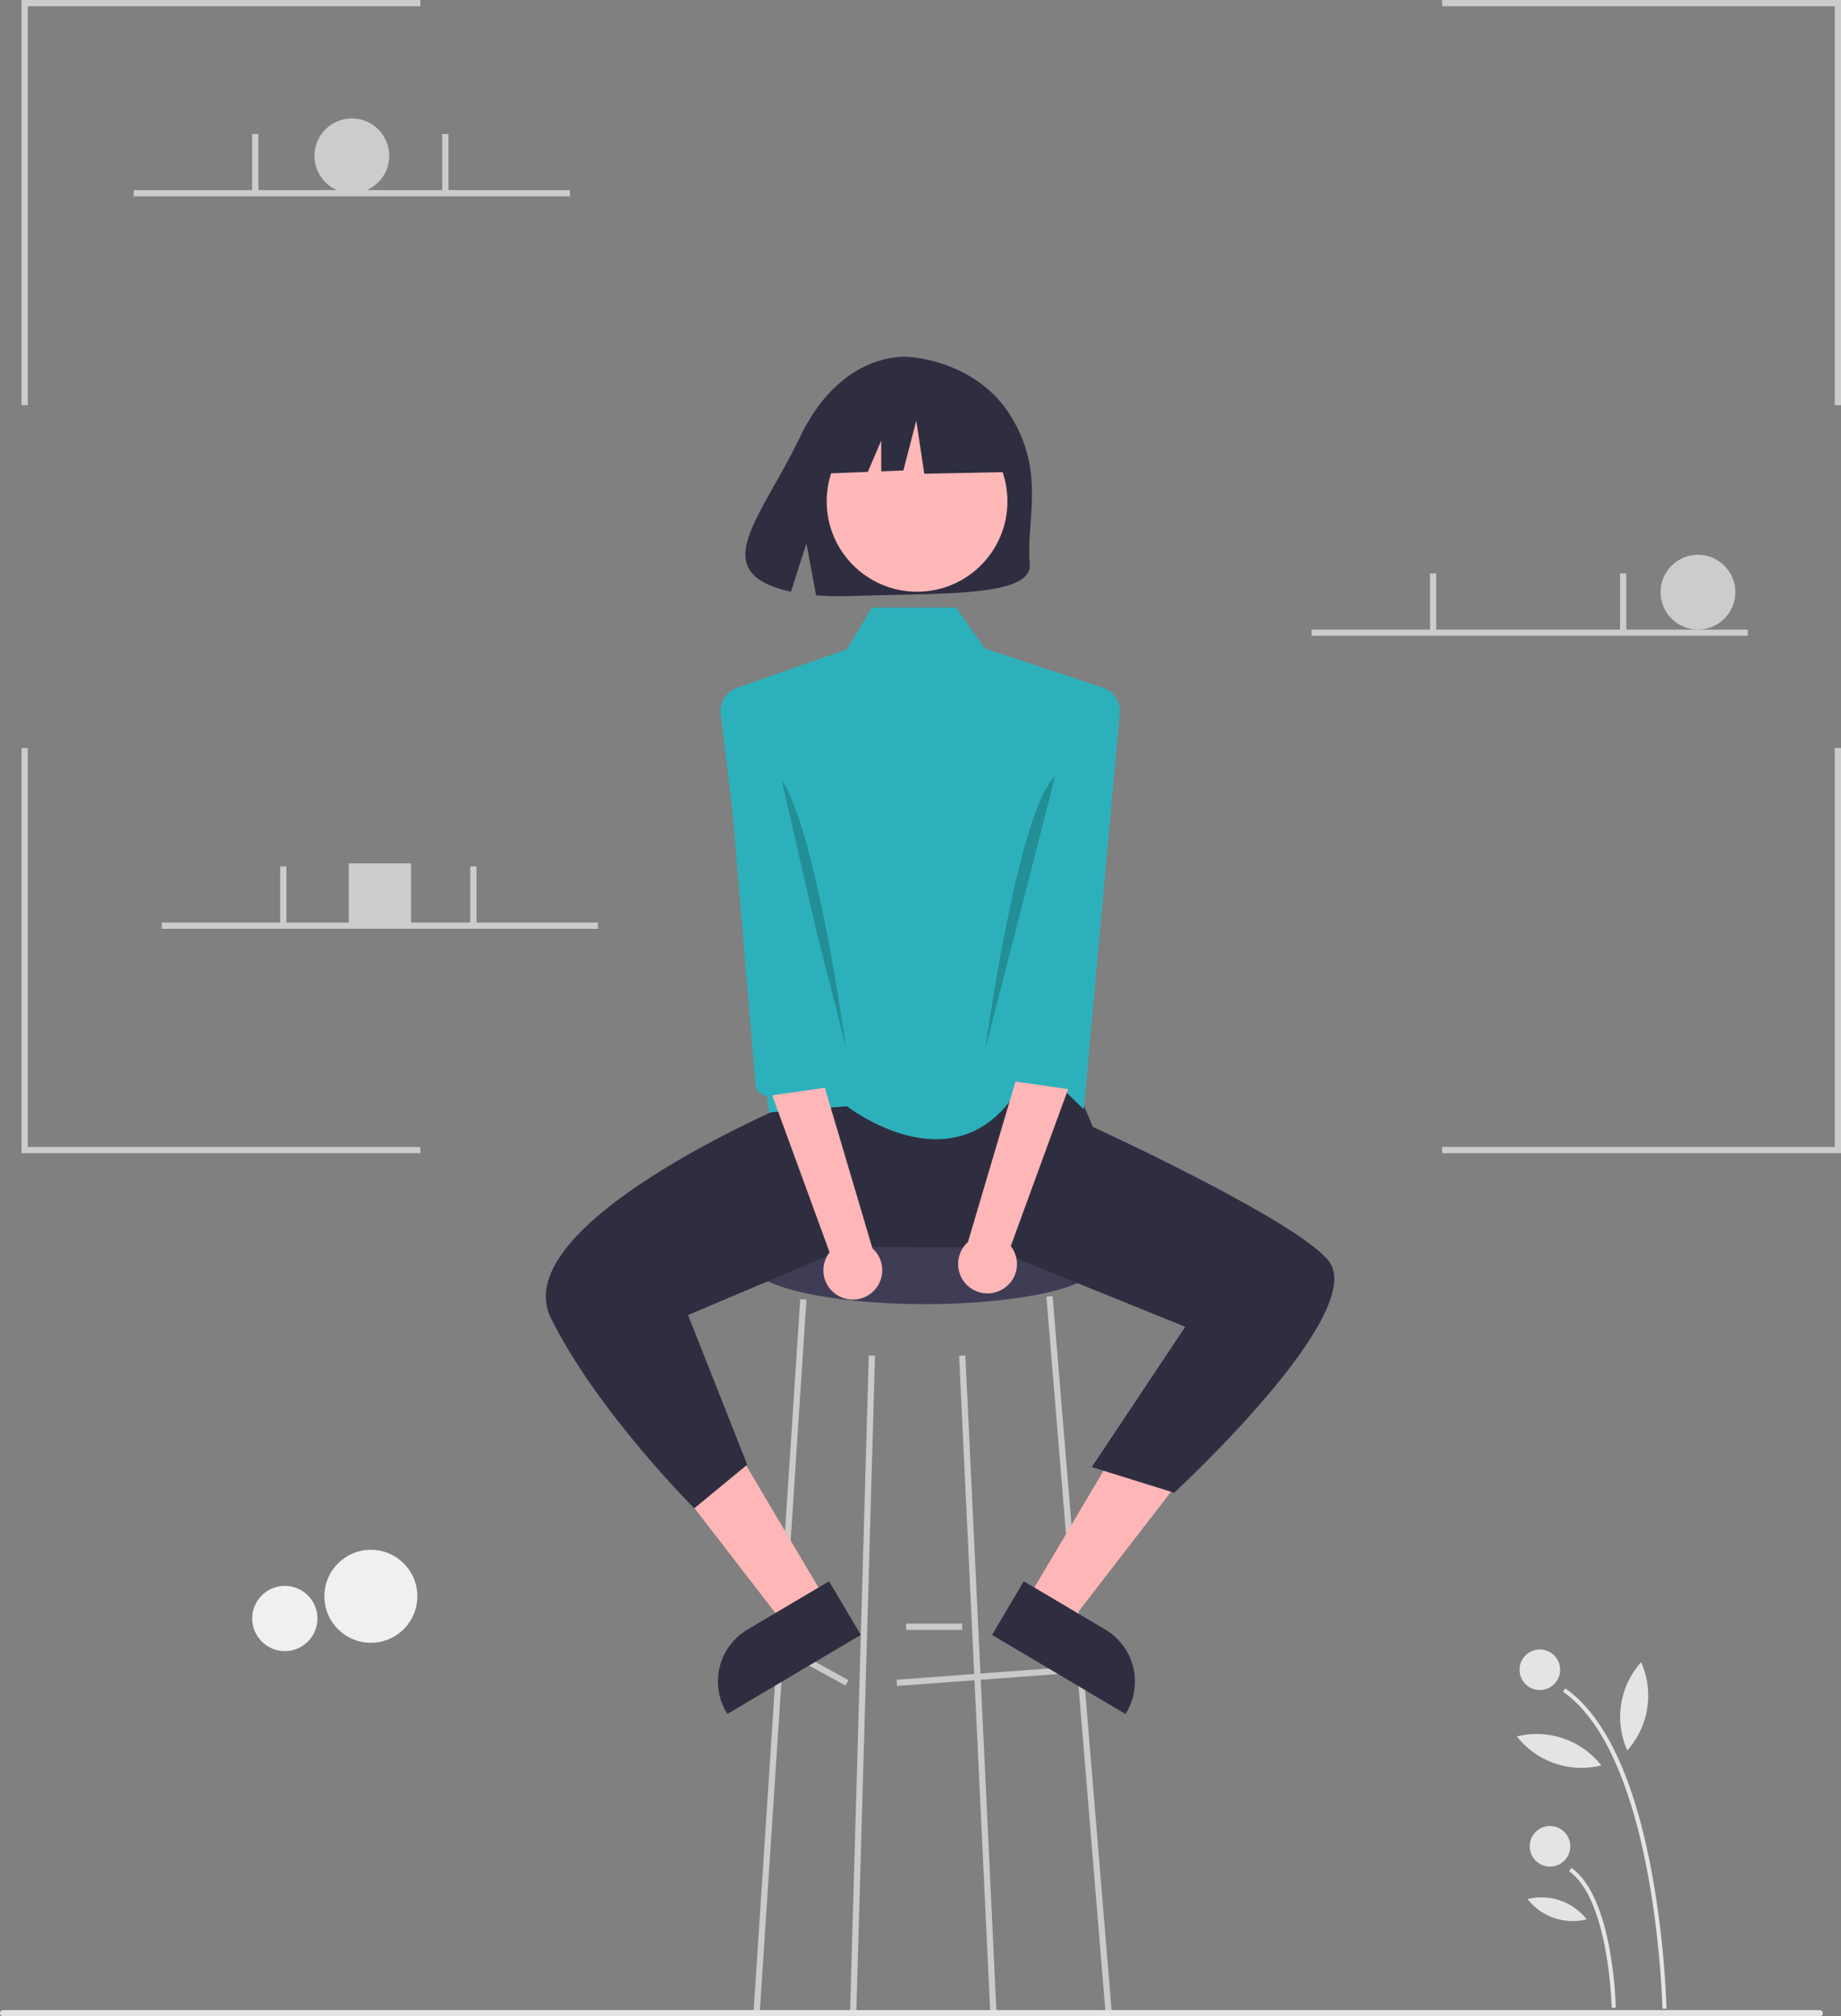<svg xmlns="http://www.w3.org/2000/svg" data-name="Layer 1" width="590.819" height="646.936" viewBox="0 0 590.819 646.936" xmlns:xlink="http://www.w3.org/1999/xlink"><rect x="0" y="0" width="590.819" height="646.936" fill="#808080" stroke="none"/><circle cx="119.021" cy="512.164" r="14.92" fill="#f0f0f0" style="isolation:isolate"/><circle cx="91.407" cy="519.29" r="10.466" fill="#f0f0f0" style="isolation:isolate"/><circle cx="112.915" cy="50" r="12" fill="#ccc"/><circle cx="544.915" cy="190" r="12" fill="#ccc"/><rect x="111.915" y="277" width="20" height="20" fill="#ccc"/><polygon points="8.915 130 6.915 130 6.915 0 134.915 0 134.915 2 8.915 2 8.915 130" fill="#ccc"/><polygon points="590.819 130 588.819 130 588.819 2 462.819 2 462.819 0 590.819 0 590.819 130" fill="#ccc"/><polygon points="8.915 240 6.915 240 6.915 370 134.915 370 134.915 368 8.915 368 8.915 240" fill="#ccc"/><polygon points="590.819 240 588.819 240 588.819 368 462.819 368 462.819 370 590.819 370 590.819 240" fill="#ccc"/><rect x="42.915" y="61" width="140" height="2" fill="#ccc"/><rect x="80.915" y="43" width="2" height="18.5" fill="#ccc"/><rect x="141.915" y="43" width="2" height="18.5" fill="#ccc"/><rect x="420.915" y="202" width="140" height="2" fill="#ccc"/><rect x="458.915" y="184" width="2" height="18.5" fill="#ccc"/><rect x="519.915" y="184" width="2" height="18.5" fill="#ccc"/><rect x="51.915" y="296" width="140" height="2" fill="#ccc"/><rect x="89.915" y="278" width="2" height="18.5" fill="#ccc"/><rect x="150.915" y="278" width="2" height="18.5" fill="#ccc"/><ellipse cx="296.807" cy="405.436" rx="56" ry="13" fill="#3f3d56"/><rect x="592.324" y="663.468" width="54.148" height="2" transform="translate(-351.906 -79.045) rotate(-4.229)" fill="#cacaca"/><rect x="565.398" y="649.555" width="2" height="22.825" transform="translate(-590.301 712.19) rotate(-61.189)" fill="#cacaca"/><rect x="290.807" y="520.936" width="18" height="2" fill="#cacaca"/><polygon points="243.805 646.004 241.809 645.868 256.809 416.868 258.805 417.004 243.805 646.004" fill="#cacaca"/><polygon points="317.808 645.985 307.808 434.985 309.806 434.887 319.806 645.887 317.808 645.985" fill="#cacaca"/><rect x="649.898" y="542.076" width="2" height="230.783" transform="translate(-356.508 -70.714) rotate(-4.722)" fill="#cacaca"/><polygon points="274.807 645.96 272.807 645.912 278.807 434.912 280.807 434.96 274.807 645.96" fill="#cacaca"/><polygon points="265.236 513.691 251.954 521.557 215.29 474.07 234.894 462.459 265.236 513.691" fill="#ffb6b6"/><path d="M580.84,651.091l-42.827,25.366-.321-.542a19.375,19.375,0,0,1,6.796-26.543l.001-.001,26.158-15.492Z" transform="translate(-304.591 -126.532)" fill="#2f2e41"/><polygon points="329.378 513.691 342.66 521.557 379.324 474.07 359.721 462.459 329.378 513.691" fill="#ffb6b6"/><path d="M633.149,633.88l26.158,15.492.001.001a19.375,19.375,0,0,1,6.796,26.543l-.321.542-42.827-25.366Z" transform="translate(-304.591 -126.532)" fill="#2f2e41"/><path d="M643.097,459.032s-43.335,30.523-85.517,2.979l-.66,19.201S466.565,519.532,481.398,549.468s46,61,46,61l17-14-19-48,51.682-21.895,45.056.227,62.826,25.429-30,45,26.436,8.239s63-58,49.5-74.5c-10.821-13.225-75.594-42.878-75.594-42.878Z" transform="translate(-304.591 -126.532)" fill="#2f2e41"/><path d="M658.177,347.06l-37.509-12.434L611.398,321.468h-27l-8,13.366L541.618,347.06a8,8,0,0,0-5.686,9.047L551.398,483.468l25-2s33.682,26.282,54-4l1.085-15.271,20.915,20.271L663.864,356.107A8,8,0,0,0,658.177,347.06Z" transform="translate(-304.591 -126.532)" fill="#2cb1bc"/><path d="M629.38,260.692c-11.09-18.738-33.03-19.612-33.03-19.612s-21.38-2.734-35.095,25.805c-12.783,26.601-30.426,43.284-2.84,49.511l4.983-15.509,3.086,16.663a107.935,107.935,0,0,0,11.803.202c29.542-.954,57.677.279,56.771-10.322C633.853,293.338,640.051,278.722,629.38,260.692Z" transform="translate(-304.591 -126.532)" fill="#2f2e41"/><circle cx="294.307" cy="160.855" r="29" fill="#ffb8b8"/><polygon points="320.886 131.353 299.21 119.999 269.277 124.644 263.084 151.997 278.5 151.404 282.807 141.355 282.807 151.239 289.921 150.965 294.049 134.966 296.63 151.997 321.919 151.481 320.886 131.353" fill="#2f2e41"/><path d="M553.58,374.532l22.5,87.991S565.58,385.532,553.58,374.532Z" transform="translate(-304.591 -126.532)" opacity="0.2" style="isolation:isolate"/><path d="M620.716,463.523l22.5-87.991C631.216,386.532,620.716,463.523,620.716,463.523Z" transform="translate(-304.591 -126.532)" opacity="0.2" style="isolation:isolate"/><path d="M625.956,540.393a9.377,9.377,0,0,0,3.016-14.059L649.398,470.468,633.762,462.508l-18.54,62.542A9.428,9.428,0,0,0,625.956,540.393Z" transform="translate(-304.591 -126.532)" fill="#ffb6b6"/><path d="M645.692,369.035l-22.79,99.102a4,4,0,0,0,2.995,4.733l21.948,3.162a4,4,0,0,0,4.875-3.323L659.398,369.468Z" transform="translate(-304.591 -126.532)" fill="#2cb1bc"/><path d="M573.84,542.393a9.377,9.377,0,0,1-3.016-14.059L550.398,472.468l15.635-7.96,18.54,62.542A9.428,9.428,0,0,1,573.84,542.393Z" transform="translate(-304.591 -126.532)" fill="#ffb6b6"/><path d="M554.103,371.035l22.79,99.102a4,4,0,0,1-2.995,4.733L551.95,478.032a4,4,0,0,1-4.875-3.323L538.398,371.468Z" transform="translate(-304.591 -126.532)" fill="#2cb1bc"/><path d="M888.591,773.468h-583a1,1,0,0,1,0-2h583a1,1,0,0,1,0,2Z" transform="translate(-304.591 -126.532)" fill="#e4e4e4"/><path d="M806.201,669.311l.748-1.066c12.836,9.013,22.2,29.06,27.831,59.585a302.009,302.009,0,0,1,4.623,43.161l-1.302.025C838.085,770.213,836.187,690.365,806.201,669.311Z" transform="translate(-304.591 -126.532)" fill="#e4e4e4"/><path d="M808.155,726.921l.748-1.066c13.38,9.394,14.194,43.382,14.222,44.824l-1.302.025C821.816,770.359,820.995,735.937,808.155,726.921Z" transform="translate(-304.591 -126.532)" fill="#e4e4e4"/><circle cx="494.171" cy="535.735" r="6.511" fill="#e4e4e4"/><circle cx="497.427" cy="592.383" r="6.511" fill="#e4e4e4"/><path d="M831.255,659.835a26.358,26.358,0,0,1-4.431,28.305,26.358,26.358,0,0,1,4.431-28.305Z" transform="translate(-304.591 -126.532)" fill="#e4e4e4"/><path d="M791.398,683.664a26.358,26.358,0,0,1,27.099,9.295,26.358,26.358,0,0,1-27.099-9.295Z" transform="translate(-304.591 -126.532)" fill="#e4e4e4"/><path d="M794.799,735.842a18.475,18.475,0,0,1,18.995,6.515A18.475,18.475,0,0,1,794.799,735.842Z" transform="translate(-304.591 -126.532)" fill="#e4e4e4"/></svg>